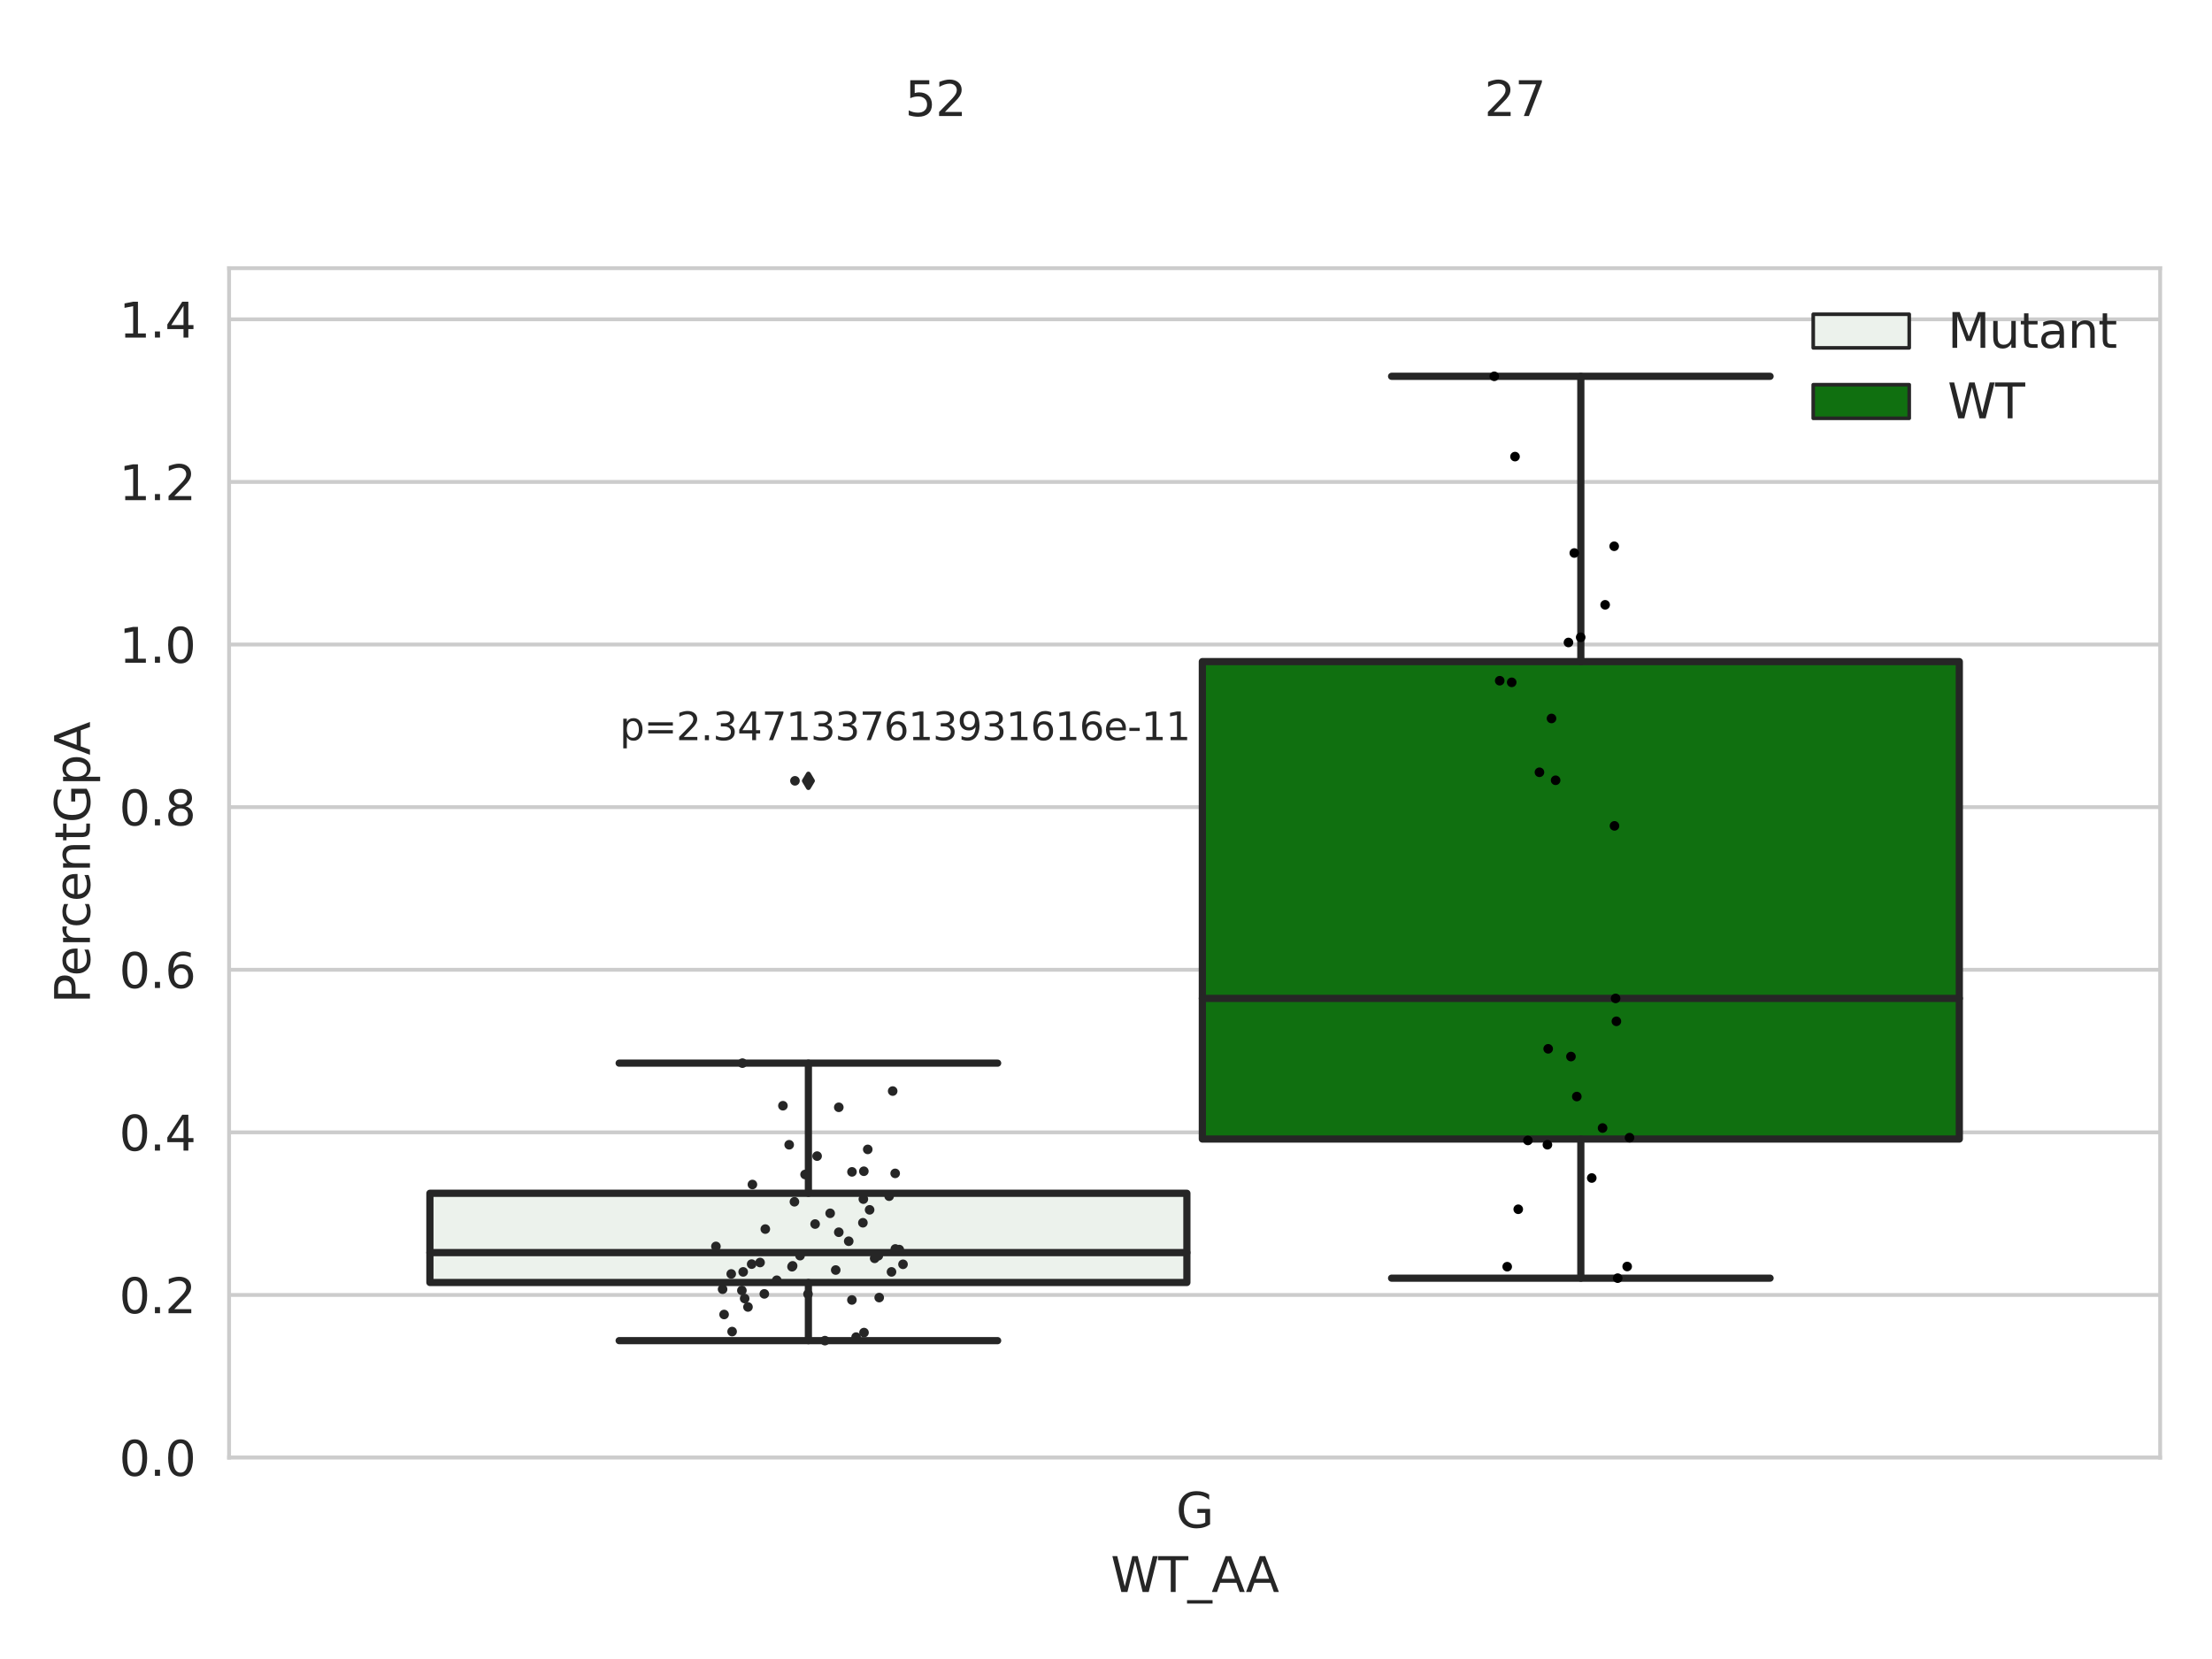 <?xml version="1.0" encoding="utf-8" standalone="no"?>
<!DOCTYPE svg PUBLIC "-//W3C//DTD SVG 1.1//EN"
  "http://www.w3.org/Graphics/SVG/1.1/DTD/svg11.dtd">
<svg xmlns:xlink="http://www.w3.org/1999/xlink" width="460.8pt" height="345.6pt" viewBox="0 0 460.8 345.6" xmlns="http://www.w3.org/2000/svg" version="1.1">
 <defs>
  <style type="text/css">*{stroke-linejoin: round; stroke-linecap: butt}</style>
 </defs>
 <g id="figure_1">
  <g id="patch_1">
   <path d="M 0 345.6 
L 460.8 345.6 
L 460.8 0 
L 0 0 
z
" style="fill: #ffffff"/>
  </g>
  <g id="axes_1">
   <g id="patch_2">
    <path d="M 47.72 303.64 
L 450 303.64 
L 450 55.866 
L 47.72 55.866 
z
" style="fill: #ffffff"/>
   </g>
   <g id="matplotlib.axis_1">
    <g id="xtick_1">
     <g id="text_1">
      <!-- G -->
      <g style="fill: #262626" transform="translate(244.986 318.238) scale(0.1 -0.1)">
       <defs>
        <path id="DejaVuSans-47" d="M 3809 666 
L 3809 1919 
L 2778 1919 
L 2778 2438 
L 4434 2438 
L 4434 434 
Q 4069 175 3628 42 
Q 3188 -91 2688 -91 
Q 1594 -91 976 548 
Q 359 1188 359 2328 
Q 359 3472 976 4111 
Q 1594 4750 2688 4750 
Q 3144 4750 3555 4637 
Q 3966 4525 4313 4306 
L 4313 3634 
Q 3963 3931 3569 4081 
Q 3175 4231 2741 4231 
Q 1884 4231 1454 3753 
Q 1025 3275 1025 2328 
Q 1025 1384 1454 906 
Q 1884 428 2741 428 
Q 3075 428 3337 486 
Q 3600 544 3809 666 
z
" transform="scale(0.016)"/>
       </defs>
       <use xlink:href="#DejaVuSans-47"/>
      </g>
     </g>
    </g>
    <g id="text_2">
     <!-- WT_AA -->
     <g style="fill: #262626" transform="translate(231.384 331.638) scale(0.1 -0.1)">
      <defs>
       <path id="DejaVuSans-57" d="M 213 4666 
L 850 4666 
L 1831 722 
L 2809 4666 
L 3519 4666 
L 4500 722 
L 5478 4666 
L 6119 4666 
L 4947 0 
L 4153 0 
L 3169 4050 
L 2175 0 
L 1381 0 
L 213 4666 
z
" transform="scale(0.016)"/>
       <path id="DejaVuSans-54" d="M -19 4666 
L 3928 4666 
L 3928 4134 
L 2272 4134 
L 2272 0 
L 1638 0 
L 1638 4134 
L -19 4134 
L -19 4666 
z
" transform="scale(0.016)"/>
       <path id="DejaVuSans-5f" d="M 3263 -1063 
L 3263 -1509 
L -63 -1509 
L -63 -1063 
L 3263 -1063 
z
" transform="scale(0.016)"/>
       <path id="DejaVuSans-41" d="M 2188 4044 
L 1331 1722 
L 3047 1722 
L 2188 4044 
z
M 1831 4666 
L 2547 4666 
L 4325 0 
L 3669 0 
L 3244 1197 
L 1141 1197 
L 716 0 
L 50 0 
L 1831 4666 
z
" transform="scale(0.016)"/>
      </defs>
      <use xlink:href="#DejaVuSans-57"/>
      <use xlink:href="#DejaVuSans-54" x="98.877"/>
      <use xlink:href="#DejaVuSans-5f" x="159.961"/>
      <use xlink:href="#DejaVuSans-41" x="209.961"/>
      <use xlink:href="#DejaVuSans-41" x="281.119"/>
     </g>
    </g>
   </g>
   <g id="matplotlib.axis_2">
    <g id="ytick_1">
     <g id="line2d_1">
      <path d="M 47.72 303.64 
L 450 303.64 
" clip-path="url(#p9a9bcfadb6)" style="fill: none; stroke: #cccccc; stroke-width: 0.8; stroke-linecap: round"/>
     </g>
     <g id="text_3">
      <!-- 0.0 -->
      <g style="fill: #262626" transform="translate(24.817 307.439) scale(0.1 -0.1)">
       <defs>
        <path id="DejaVuSans-30" d="M 2034 4250 
Q 1547 4250 1301 3770 
Q 1056 3291 1056 2328 
Q 1056 1369 1301 889 
Q 1547 409 2034 409 
Q 2525 409 2770 889 
Q 3016 1369 3016 2328 
Q 3016 3291 2770 3770 
Q 2525 4250 2034 4250 
z
M 2034 4750 
Q 2819 4750 3233 4129 
Q 3647 3509 3647 2328 
Q 3647 1150 3233 529 
Q 2819 -91 2034 -91 
Q 1250 -91 836 529 
Q 422 1150 422 2328 
Q 422 3509 836 4129 
Q 1250 4750 2034 4750 
z
" transform="scale(0.016)"/>
        <path id="DejaVuSans-2e" d="M 684 794 
L 1344 794 
L 1344 0 
L 684 0 
L 684 794 
z
" transform="scale(0.016)"/>
       </defs>
       <use xlink:href="#DejaVuSans-30"/>
       <use xlink:href="#DejaVuSans-2e" x="63.623"/>
       <use xlink:href="#DejaVuSans-30" x="95.41"/>
      </g>
     </g>
    </g>
    <g id="ytick_2">
     <g id="line2d_2">
      <path d="M 47.72 269.766 
L 450 269.766 
" clip-path="url(#p9a9bcfadb6)" style="fill: none; stroke: #cccccc; stroke-width: 0.8; stroke-linecap: round"/>
     </g>
     <g id="text_4">
      <!-- 0.2 -->
      <g style="fill: #262626" transform="translate(24.817 273.565) scale(0.1 -0.1)">
       <defs>
        <path id="DejaVuSans-32" d="M 1228 531 
L 3431 531 
L 3431 0 
L 469 0 
L 469 531 
Q 828 903 1448 1529 
Q 2069 2156 2228 2338 
Q 2531 2678 2651 2914 
Q 2772 3150 2772 3378 
Q 2772 3750 2511 3984 
Q 2250 4219 1831 4219 
Q 1534 4219 1204 4116 
Q 875 4013 500 3803 
L 500 4441 
Q 881 4594 1212 4672 
Q 1544 4750 1819 4750 
Q 2544 4750 2975 4387 
Q 3406 4025 3406 3419 
Q 3406 3131 3298 2873 
Q 3191 2616 2906 2266 
Q 2828 2175 2409 1742 
Q 1991 1309 1228 531 
z
" transform="scale(0.016)"/>
       </defs>
       <use xlink:href="#DejaVuSans-30"/>
       <use xlink:href="#DejaVuSans-2e" x="63.623"/>
       <use xlink:href="#DejaVuSans-32" x="95.41"/>
      </g>
     </g>
    </g>
    <g id="ytick_3">
     <g id="line2d_3">
      <path d="M 47.72 235.891 
L 450 235.891 
" clip-path="url(#p9a9bcfadb6)" style="fill: none; stroke: #cccccc; stroke-width: 0.8; stroke-linecap: round"/>
     </g>
     <g id="text_5">
      <!-- 0.4 -->
      <g style="fill: #262626" transform="translate(24.817 239.69) scale(0.1 -0.1)">
       <defs>
        <path id="DejaVuSans-34" d="M 2419 4116 
L 825 1625 
L 2419 1625 
L 2419 4116 
z
M 2253 4666 
L 3047 4666 
L 3047 1625 
L 3713 1625 
L 3713 1100 
L 3047 1100 
L 3047 0 
L 2419 0 
L 2419 1100 
L 313 1100 
L 313 1709 
L 2253 4666 
z
" transform="scale(0.016)"/>
       </defs>
       <use xlink:href="#DejaVuSans-30"/>
       <use xlink:href="#DejaVuSans-2e" x="63.623"/>
       <use xlink:href="#DejaVuSans-34" x="95.41"/>
      </g>
     </g>
    </g>
    <g id="ytick_4">
     <g id="line2d_4">
      <path d="M 47.72 202.017 
L 450 202.017 
" clip-path="url(#p9a9bcfadb6)" style="fill: none; stroke: #cccccc; stroke-width: 0.8; stroke-linecap: round"/>
     </g>
     <g id="text_6">
      <!-- 0.6 -->
      <g style="fill: #262626" transform="translate(24.817 205.816) scale(0.1 -0.1)">
       <defs>
        <path id="DejaVuSans-36" d="M 2113 2584 
Q 1688 2584 1439 2293 
Q 1191 2003 1191 1497 
Q 1191 994 1439 701 
Q 1688 409 2113 409 
Q 2538 409 2786 701 
Q 3034 994 3034 1497 
Q 3034 2003 2786 2293 
Q 2538 2584 2113 2584 
z
M 3366 4563 
L 3366 3988 
Q 3128 4100 2886 4159 
Q 2644 4219 2406 4219 
Q 1781 4219 1451 3797 
Q 1122 3375 1075 2522 
Q 1259 2794 1537 2939 
Q 1816 3084 2150 3084 
Q 2853 3084 3261 2657 
Q 3669 2231 3669 1497 
Q 3669 778 3244 343 
Q 2819 -91 2113 -91 
Q 1303 -91 875 529 
Q 447 1150 447 2328 
Q 447 3434 972 4092 
Q 1497 4750 2381 4750 
Q 2619 4750 2861 4703 
Q 3103 4656 3366 4563 
z
" transform="scale(0.016)"/>
       </defs>
       <use xlink:href="#DejaVuSans-30"/>
       <use xlink:href="#DejaVuSans-2e" x="63.623"/>
       <use xlink:href="#DejaVuSans-36" x="95.41"/>
      </g>
     </g>
    </g>
    <g id="ytick_5">
     <g id="line2d_5">
      <path d="M 47.72 168.142 
L 450 168.142 
" clip-path="url(#p9a9bcfadb6)" style="fill: none; stroke: #cccccc; stroke-width: 0.8; stroke-linecap: round"/>
     </g>
     <g id="text_7">
      <!-- 0.8 -->
      <g style="fill: #262626" transform="translate(24.817 171.941) scale(0.1 -0.1)">
       <defs>
        <path id="DejaVuSans-38" d="M 2034 2216 
Q 1584 2216 1326 1975 
Q 1069 1734 1069 1313 
Q 1069 891 1326 650 
Q 1584 409 2034 409 
Q 2484 409 2743 651 
Q 3003 894 3003 1313 
Q 3003 1734 2745 1975 
Q 2488 2216 2034 2216 
z
M 1403 2484 
Q 997 2584 770 2862 
Q 544 3141 544 3541 
Q 544 4100 942 4425 
Q 1341 4750 2034 4750 
Q 2731 4750 3128 4425 
Q 3525 4100 3525 3541 
Q 3525 3141 3298 2862 
Q 3072 2584 2669 2484 
Q 3125 2378 3379 2068 
Q 3634 1759 3634 1313 
Q 3634 634 3220 271 
Q 2806 -91 2034 -91 
Q 1263 -91 848 271 
Q 434 634 434 1313 
Q 434 1759 690 2068 
Q 947 2378 1403 2484 
z
M 1172 3481 
Q 1172 3119 1398 2916 
Q 1625 2713 2034 2713 
Q 2441 2713 2670 2916 
Q 2900 3119 2900 3481 
Q 2900 3844 2670 4047 
Q 2441 4250 2034 4250 
Q 1625 4250 1398 4047 
Q 1172 3844 1172 3481 
z
" transform="scale(0.016)"/>
       </defs>
       <use xlink:href="#DejaVuSans-30"/>
       <use xlink:href="#DejaVuSans-2e" x="63.623"/>
       <use xlink:href="#DejaVuSans-38" x="95.41"/>
      </g>
     </g>
    </g>
    <g id="ytick_6">
     <g id="line2d_6">
      <path d="M 47.72 134.268 
L 450 134.268 
" clip-path="url(#p9a9bcfadb6)" style="fill: none; stroke: #cccccc; stroke-width: 0.8; stroke-linecap: round"/>
     </g>
     <g id="text_8">
      <!-- 1.0 -->
      <g style="fill: #262626" transform="translate(24.817 138.067) scale(0.1 -0.1)">
       <defs>
        <path id="DejaVuSans-31" d="M 794 531 
L 1825 531 
L 1825 4091 
L 703 3866 
L 703 4441 
L 1819 4666 
L 2450 4666 
L 2450 531 
L 3481 531 
L 3481 0 
L 794 0 
L 794 531 
z
" transform="scale(0.016)"/>
       </defs>
       <use xlink:href="#DejaVuSans-31"/>
       <use xlink:href="#DejaVuSans-2e" x="63.623"/>
       <use xlink:href="#DejaVuSans-30" x="95.41"/>
      </g>
     </g>
    </g>
    <g id="ytick_7">
     <g id="line2d_7">
      <path d="M 47.72 100.393 
L 450 100.393 
" clip-path="url(#p9a9bcfadb6)" style="fill: none; stroke: #cccccc; stroke-width: 0.8; stroke-linecap: round"/>
     </g>
     <g id="text_9">
      <!-- 1.2 -->
      <g style="fill: #262626" transform="translate(24.817 104.192) scale(0.1 -0.1)">
       <use xlink:href="#DejaVuSans-31"/>
       <use xlink:href="#DejaVuSans-2e" x="63.623"/>
       <use xlink:href="#DejaVuSans-32" x="95.41"/>
      </g>
     </g>
    </g>
    <g id="ytick_8">
     <g id="line2d_8">
      <path d="M 47.72 66.519 
L 450 66.519 
" clip-path="url(#p9a9bcfadb6)" style="fill: none; stroke: #cccccc; stroke-width: 0.8; stroke-linecap: round"/>
     </g>
     <g id="text_10">
      <!-- 1.4 -->
      <g style="fill: #262626" transform="translate(24.817 70.318) scale(0.1 -0.1)">
       <use xlink:href="#DejaVuSans-31"/>
       <use xlink:href="#DejaVuSans-2e" x="63.623"/>
       <use xlink:href="#DejaVuSans-34" x="95.41"/>
      </g>
     </g>
    </g>
    <g id="text_11">
     <!-- PercentGpA -->
     <g style="fill: #262626" transform="translate(18.737 209.029) rotate(-90) scale(0.1 -0.1)">
      <defs>
       <path id="DejaVuSans-50" d="M 1259 4147 
L 1259 2394 
L 2053 2394 
Q 2494 2394 2734 2622 
Q 2975 2850 2975 3272 
Q 2975 3691 2734 3919 
Q 2494 4147 2053 4147 
L 1259 4147 
z
M 628 4666 
L 2053 4666 
Q 2838 4666 3239 4311 
Q 3641 3956 3641 3272 
Q 3641 2581 3239 2228 
Q 2838 1875 2053 1875 
L 1259 1875 
L 1259 0 
L 628 0 
L 628 4666 
z
" transform="scale(0.016)"/>
       <path id="DejaVuSans-65" d="M 3597 1894 
L 3597 1613 
L 953 1613 
Q 991 1019 1311 708 
Q 1631 397 2203 397 
Q 2534 397 2845 478 
Q 3156 559 3463 722 
L 3463 178 
Q 3153 47 2828 -22 
Q 2503 -91 2169 -91 
Q 1331 -91 842 396 
Q 353 884 353 1716 
Q 353 2575 817 3079 
Q 1281 3584 2069 3584 
Q 2775 3584 3186 3129 
Q 3597 2675 3597 1894 
z
M 3022 2063 
Q 3016 2534 2758 2815 
Q 2500 3097 2075 3097 
Q 1594 3097 1305 2825 
Q 1016 2553 972 2059 
L 3022 2063 
z
" transform="scale(0.016)"/>
       <path id="DejaVuSans-72" d="M 2631 2963 
Q 2534 3019 2420 3045 
Q 2306 3072 2169 3072 
Q 1681 3072 1420 2755 
Q 1159 2438 1159 1844 
L 1159 0 
L 581 0 
L 581 3500 
L 1159 3500 
L 1159 2956 
Q 1341 3275 1631 3429 
Q 1922 3584 2338 3584 
Q 2397 3584 2469 3576 
Q 2541 3569 2628 3553 
L 2631 2963 
z
" transform="scale(0.016)"/>
       <path id="DejaVuSans-63" d="M 3122 3366 
L 3122 2828 
Q 2878 2963 2633 3030 
Q 2388 3097 2138 3097 
Q 1578 3097 1268 2742 
Q 959 2388 959 1747 
Q 959 1106 1268 751 
Q 1578 397 2138 397 
Q 2388 397 2633 464 
Q 2878 531 3122 666 
L 3122 134 
Q 2881 22 2623 -34 
Q 2366 -91 2075 -91 
Q 1284 -91 818 406 
Q 353 903 353 1747 
Q 353 2603 823 3093 
Q 1294 3584 2113 3584 
Q 2378 3584 2631 3529 
Q 2884 3475 3122 3366 
z
" transform="scale(0.016)"/>
       <path id="DejaVuSans-6e" d="M 3513 2113 
L 3513 0 
L 2938 0 
L 2938 2094 
Q 2938 2591 2744 2837 
Q 2550 3084 2163 3084 
Q 1697 3084 1428 2787 
Q 1159 2491 1159 1978 
L 1159 0 
L 581 0 
L 581 3500 
L 1159 3500 
L 1159 2956 
Q 1366 3272 1645 3428 
Q 1925 3584 2291 3584 
Q 2894 3584 3203 3211 
Q 3513 2838 3513 2113 
z
" transform="scale(0.016)"/>
       <path id="DejaVuSans-74" d="M 1172 4494 
L 1172 3500 
L 2356 3500 
L 2356 3053 
L 1172 3053 
L 1172 1153 
Q 1172 725 1289 603 
Q 1406 481 1766 481 
L 2356 481 
L 2356 0 
L 1766 0 
Q 1100 0 847 248 
Q 594 497 594 1153 
L 594 3053 
L 172 3053 
L 172 3500 
L 594 3500 
L 594 4494 
L 1172 4494 
z
" transform="scale(0.016)"/>
       <path id="DejaVuSans-70" d="M 1159 525 
L 1159 -1331 
L 581 -1331 
L 581 3500 
L 1159 3500 
L 1159 2969 
Q 1341 3281 1617 3432 
Q 1894 3584 2278 3584 
Q 2916 3584 3314 3078 
Q 3713 2572 3713 1747 
Q 3713 922 3314 415 
Q 2916 -91 2278 -91 
Q 1894 -91 1617 61 
Q 1341 213 1159 525 
z
M 3116 1747 
Q 3116 2381 2855 2742 
Q 2594 3103 2138 3103 
Q 1681 3103 1420 2742 
Q 1159 2381 1159 1747 
Q 1159 1113 1420 752 
Q 1681 391 2138 391 
Q 2594 391 2855 752 
Q 3116 1113 3116 1747 
z
" transform="scale(0.016)"/>
      </defs>
      <use xlink:href="#DejaVuSans-50"/>
      <use xlink:href="#DejaVuSans-65" x="56.678"/>
      <use xlink:href="#DejaVuSans-72" x="118.201"/>
      <use xlink:href="#DejaVuSans-63" x="157.064"/>
      <use xlink:href="#DejaVuSans-65" x="212.045"/>
      <use xlink:href="#DejaVuSans-6e" x="273.568"/>
      <use xlink:href="#DejaVuSans-74" x="336.947"/>
      <use xlink:href="#DejaVuSans-47" x="376.156"/>
      <use xlink:href="#DejaVuSans-70" x="453.646"/>
      <use xlink:href="#DejaVuSans-41" x="517.123"/>
     </g>
    </g>
   </g>
   <g id="patch_3">
    <path d="M 89.557 267.165 
L 247.251 267.165 
L 247.251 248.58 
L 89.557 248.58 
L 89.557 267.165 
z
" clip-path="url(#p9a9bcfadb6)" style="fill: #ecf2ec; stroke: #262626; stroke-width: 1.5; stroke-linejoin: miter"/>
   </g>
   <g id="patch_4">
    <path d="M 250.469 237.285 
L 408.163 237.285 
L 408.163 137.822 
L 250.469 137.822 
L 250.469 237.285 
z
" clip-path="url(#p9a9bcfadb6)" style="fill: #107010; stroke: #262626; stroke-width: 1.5; stroke-linejoin: miter"/>
   </g>
   <g id="patch_5">
    <path d="M 248.86 303.64 
L 248.86 303.64 
L 248.86 303.64 
L 248.86 303.64 
z
" clip-path="url(#p9a9bcfadb6)" style="fill: #ecf2ec; stroke: #262626; stroke-width: 0.75; stroke-linejoin: miter"/>
   </g>
   <g id="patch_6">
    <path d="M 248.86 303.64 
L 248.86 303.64 
L 248.86 303.64 
L 248.86 303.64 
z
" clip-path="url(#p9a9bcfadb6)" style="fill: #107010; stroke: #262626; stroke-width: 0.75; stroke-linejoin: miter"/>
   </g>
   <g id="PathCollection_1"/>
   <g id="PathCollection_2"/>
   <g id="line2d_9">
    <path d="M 168.404 267.165 
L 168.404 279.28 
" clip-path="url(#p9a9bcfadb6)" style="fill: none; stroke: #262626; stroke-width: 1.5; stroke-linecap: round"/>
   </g>
   <g id="line2d_10">
    <path d="M 168.404 248.58 
L 168.404 221.472 
" clip-path="url(#p9a9bcfadb6)" style="fill: none; stroke: #262626; stroke-width: 1.5; stroke-linecap: round"/>
   </g>
   <g id="line2d_11">
    <path d="M 128.981 279.28 
L 207.827 279.28 
" clip-path="url(#p9a9bcfadb6)" style="fill: none; stroke: #262626; stroke-width: 1.5; stroke-linecap: round"/>
   </g>
   <g id="line2d_12">
    <path d="M 128.981 221.472 
L 207.827 221.472 
" clip-path="url(#p9a9bcfadb6)" style="fill: none; stroke: #262626; stroke-width: 1.5; stroke-linecap: round"/>
   </g>
   <g id="line2d_13">
    <defs>
     <path id="m647b0de782" d="M -0 1.414 
L 0.849 0 
L 0 -1.414 
L -0.849 -0 
z
" style="stroke: #262626; stroke-linejoin: miter"/>
    </defs>
    <g clip-path="url(#p9a9bcfadb6)">
     <use xlink:href="#m647b0de782" x="168.404" y="162.66" style="fill: #262626; stroke: #262626; stroke-linejoin: miter"/>
    </g>
   </g>
   <g id="line2d_14">
    <path d="M 329.316 237.285 
L 329.316 266.265 
" clip-path="url(#p9a9bcfadb6)" style="fill: none; stroke: #262626; stroke-width: 1.5; stroke-linecap: round"/>
   </g>
   <g id="line2d_15">
    <path d="M 329.316 137.822 
L 329.316 78.391 
" clip-path="url(#p9a9bcfadb6)" style="fill: none; stroke: #262626; stroke-width: 1.5; stroke-linecap: round"/>
   </g>
   <g id="line2d_16">
    <path d="M 289.893 266.265 
L 368.739 266.265 
" clip-path="url(#p9a9bcfadb6)" style="fill: none; stroke: #262626; stroke-width: 1.5; stroke-linecap: round"/>
   </g>
   <g id="line2d_17">
    <path d="M 289.893 78.391 
L 368.739 78.391 
" clip-path="url(#p9a9bcfadb6)" style="fill: none; stroke: #262626; stroke-width: 1.5; stroke-linecap: round"/>
   </g>
   <g id="line2d_18"/>
   <g id="line2d_19">
    <path d="M 89.557 260.942 
L 247.251 260.942 
" clip-path="url(#p9a9bcfadb6)" style="fill: none; stroke: #262626; stroke-width: 1.5; stroke-linecap: round"/>
   </g>
   <g id="line2d_20">
    <path d="M 250.469 207.985 
L 408.163 207.985 
" clip-path="url(#p9a9bcfadb6)" style="fill: none; stroke: #262626; stroke-width: 1.5; stroke-linecap: round"/>
   </g>
   <g id="patch_7">
    <path d="M 47.72 303.64 
L 47.72 55.866 
" style="fill: none; stroke: #cccccc; stroke-width: 0.8; stroke-linejoin: miter; stroke-linecap: square"/>
   </g>
   <g id="patch_8">
    <path d="M 450 303.64 
L 450 55.866 
" style="fill: none; stroke: #cccccc; stroke-width: 0.8; stroke-linejoin: miter; stroke-linecap: square"/>
   </g>
   <g id="patch_9">
    <path d="M 47.72 303.64 
L 450 303.64 
" style="fill: none; stroke: #cccccc; stroke-width: 0.8; stroke-linejoin: miter; stroke-linecap: square"/>
   </g>
   <g id="patch_10">
    <path d="M 47.72 55.866 
L 450 55.866 
" style="fill: none; stroke: #cccccc; stroke-width: 0.8; stroke-linejoin: miter; stroke-linecap: square"/>
   </g>
   <g id="PathCollection_3">
    <defs>
     <path id="C0_0_0edbac1025" d="M 0 1 
C 0.265 1 0.52 0.895 0.707 0.707 
C 0.895 0.52 1 0.265 1 -0 
C 1 -0.265 0.895 -0.52 0.707 -0.707 
C 0.52 -0.895 0.265 -1 0 -1 
C -0.265 -1 -0.52 -0.895 -0.707 -0.707 
C -0.895 -0.52 -1 -0.265 -1 0 
C -1 0.265 -0.895 0.52 -0.707 0.707 
C -0.52 0.895 -0.265 1 0 1 
z
"/>
    </defs>
    <g clip-path="url(#p9a9bcfadb6)">
     <use xlink:href="#C0_0_0edbac1025" x="156.583" y="263.339" style="fill: #262626"/>
    </g>
    <g clip-path="url(#p9a9bcfadb6)">
     <use xlink:href="#C0_0_0edbac1025" x="152.512" y="277.39" style="fill: #262626"/>
    </g>
    <g clip-path="url(#p9a9bcfadb6)">
     <use xlink:href="#C0_0_0edbac1025" x="169.802" y="254.992" style="fill: #262626"/>
    </g>
    <g clip-path="url(#p9a9bcfadb6)">
     <use xlink:href="#C0_0_0edbac1025" x="183.154" y="270.309" style="fill: #262626"/>
    </g>
    <g clip-path="url(#p9a9bcfadb6)">
     <use xlink:href="#C0_0_0edbac1025" x="150.843" y="273.832" style="fill: #262626"/>
    </g>
    <g clip-path="url(#p9a9bcfadb6)">
     <use xlink:href="#C0_0_0edbac1025" x="161.813" y="266.698" style="fill: #262626"/>
    </g>
    <g clip-path="url(#p9a9bcfadb6)">
     <use xlink:href="#C0_0_0edbac1025" x="154.817" y="264.959" style="fill: #262626"/>
    </g>
    <g clip-path="url(#p9a9bcfadb6)">
     <use xlink:href="#C0_0_0edbac1025" x="155.817" y="272.268" style="fill: #262626"/>
    </g>
    <g clip-path="url(#p9a9bcfadb6)">
     <use xlink:href="#C0_0_0edbac1025" x="185.962" y="227.288" style="fill: #262626"/>
    </g>
    <g clip-path="url(#p9a9bcfadb6)">
     <use xlink:href="#C0_0_0edbac1025" x="182.205" y="262.135" style="fill: #262626"/>
    </g>
    <g clip-path="url(#p9a9bcfadb6)">
     <use xlink:href="#C0_0_0edbac1025" x="170.217" y="240.838" style="fill: #262626"/>
    </g>
    <g clip-path="url(#p9a9bcfadb6)">
     <use xlink:href="#C0_0_0edbac1025" x="154.662" y="221.472" style="fill: #262626"/>
    </g>
    <g clip-path="url(#p9a9bcfadb6)">
     <use xlink:href="#C0_0_0edbac1025" x="172.937" y="252.753" style="fill: #262626"/>
    </g>
    <g clip-path="url(#p9a9bcfadb6)">
     <use xlink:href="#C0_0_0edbac1025" x="167.711" y="244.668" style="fill: #262626"/>
    </g>
    <g clip-path="url(#p9a9bcfadb6)">
     <use xlink:href="#C0_0_0edbac1025" x="188.112" y="263.377" style="fill: #262626"/>
    </g>
    <g clip-path="url(#p9a9bcfadb6)">
     <use xlink:href="#C0_0_0edbac1025" x="186.479" y="244.436" style="fill: #262626"/>
    </g>
    <g clip-path="url(#p9a9bcfadb6)">
     <use xlink:href="#C0_0_0edbac1025" x="152.329" y="265.385" style="fill: #262626"/>
    </g>
    <g clip-path="url(#p9a9bcfadb6)">
     <use xlink:href="#C0_0_0edbac1025" x="187.333" y="260.309" style="fill: #262626"/>
    </g>
    <g clip-path="url(#p9a9bcfadb6)">
     <use xlink:href="#C0_0_0edbac1025" x="159.427" y="256.039" style="fill: #262626"/>
    </g>
    <g clip-path="url(#p9a9bcfadb6)">
     <use xlink:href="#C0_0_0edbac1025" x="149.14" y="259.648" style="fill: #262626"/>
    </g>
    <g clip-path="url(#p9a9bcfadb6)">
     <use xlink:href="#C0_0_0edbac1025" x="154.547" y="268.827" style="fill: #262626"/>
    </g>
    <g clip-path="url(#p9a9bcfadb6)">
     <use xlink:href="#C0_0_0edbac1025" x="181.157" y="252.032" style="fill: #262626"/>
    </g>
    <g clip-path="url(#p9a9bcfadb6)">
     <use xlink:href="#C0_0_0edbac1025" x="174.736" y="230.67" style="fill: #262626"/>
    </g>
    <g clip-path="url(#p9a9bcfadb6)">
     <use xlink:href="#C0_0_0edbac1025" x="179.988" y="277.601" style="fill: #262626"/>
    </g>
    <g clip-path="url(#p9a9bcfadb6)">
     <use xlink:href="#C0_0_0edbac1025" x="178.344" y="278.543" style="fill: #262626"/>
    </g>
    <g clip-path="url(#p9a9bcfadb6)">
     <use xlink:href="#C0_0_0edbac1025" x="164.4" y="238.475" style="fill: #262626"/>
    </g>
    <g clip-path="url(#p9a9bcfadb6)">
     <use xlink:href="#C0_0_0edbac1025" x="171.848" y="279.28" style="fill: #262626"/>
    </g>
    <g clip-path="url(#p9a9bcfadb6)">
     <use xlink:href="#C0_0_0edbac1025" x="179.757" y="254.724" style="fill: #262626"/>
    </g>
    <g clip-path="url(#p9a9bcfadb6)">
     <use xlink:href="#C0_0_0edbac1025" x="165.495" y="250.35" style="fill: #262626"/>
    </g>
    <g clip-path="url(#p9a9bcfadb6)">
     <use xlink:href="#C0_0_0edbac1025" x="166.663" y="261.575" style="fill: #262626"/>
    </g>
    <g clip-path="url(#p9a9bcfadb6)">
     <use xlink:href="#C0_0_0edbac1025" x="159.221" y="269.538" style="fill: #262626"/>
    </g>
    <g clip-path="url(#p9a9bcfadb6)">
     <use xlink:href="#C0_0_0edbac1025" x="179.853" y="249.797" style="fill: #262626"/>
    </g>
    <g clip-path="url(#p9a9bcfadb6)">
     <use xlink:href="#C0_0_0edbac1025" x="174.096" y="264.572" style="fill: #262626"/>
    </g>
    <g clip-path="url(#p9a9bcfadb6)">
     <use xlink:href="#C0_0_0edbac1025" x="150.53" y="268.567" style="fill: #262626"/>
    </g>
    <g clip-path="url(#p9a9bcfadb6)">
     <use xlink:href="#C0_0_0edbac1025" x="182.97" y="261.59" style="fill: #262626"/>
    </g>
    <g clip-path="url(#p9a9bcfadb6)">
     <use xlink:href="#C0_0_0edbac1025" x="174.738" y="256.694" style="fill: #262626"/>
    </g>
    <g clip-path="url(#p9a9bcfadb6)">
     <use xlink:href="#C0_0_0edbac1025" x="176.805" y="258.568" style="fill: #262626"/>
    </g>
    <g clip-path="url(#p9a9bcfadb6)">
     <use xlink:href="#C0_0_0edbac1025" x="177.483" y="244.121" style="fill: #262626"/>
    </g>
    <g clip-path="url(#p9a9bcfadb6)">
     <use xlink:href="#C0_0_0edbac1025" x="158.336" y="263.006" style="fill: #262626"/>
    </g>
    <g clip-path="url(#p9a9bcfadb6)">
     <use xlink:href="#C0_0_0edbac1025" x="156.742" y="246.755" style="fill: #262626"/>
    </g>
    <g clip-path="url(#p9a9bcfadb6)">
     <use xlink:href="#C0_0_0edbac1025" x="177.467" y="270.807" style="fill: #262626"/>
    </g>
    <g clip-path="url(#p9a9bcfadb6)">
     <use xlink:href="#C0_0_0edbac1025" x="179.953" y="243.989" style="fill: #262626"/>
    </g>
    <g clip-path="url(#p9a9bcfadb6)">
     <use xlink:href="#C0_0_0edbac1025" x="165.12" y="263.699" style="fill: #262626"/>
    </g>
    <g clip-path="url(#p9a9bcfadb6)">
     <use xlink:href="#C0_0_0edbac1025" x="165.605" y="162.66" style="fill: #262626"/>
    </g>
    <g clip-path="url(#p9a9bcfadb6)">
     <use xlink:href="#C0_0_0edbac1025" x="185.716" y="264.958" style="fill: #262626"/>
    </g>
    <g clip-path="url(#p9a9bcfadb6)">
     <use xlink:href="#C0_0_0edbac1025" x="186.513" y="260.179" style="fill: #262626"/>
    </g>
    <g clip-path="url(#p9a9bcfadb6)">
     <use xlink:href="#C0_0_0edbac1025" x="180.767" y="239.439" style="fill: #262626"/>
    </g>
    <g clip-path="url(#p9a9bcfadb6)">
     <use xlink:href="#C0_0_0edbac1025" x="164.993" y="263.884" style="fill: #262626"/>
    </g>
    <g clip-path="url(#p9a9bcfadb6)">
     <use xlink:href="#C0_0_0edbac1025" x="185.227" y="249.188" style="fill: #262626"/>
    </g>
    <g clip-path="url(#p9a9bcfadb6)">
     <use xlink:href="#C0_0_0edbac1025" x="163.097" y="230.342" style="fill: #262626"/>
    </g>
    <g clip-path="url(#p9a9bcfadb6)">
     <use xlink:href="#C0_0_0edbac1025" x="155.127" y="270.51" style="fill: #262626"/>
    </g>
    <g clip-path="url(#p9a9bcfadb6)">
     <use xlink:href="#C0_0_0edbac1025" x="168.321" y="269.57" style="fill: #262626"/>
    </g>
   </g>
   <g id="PathCollection_4">
    <defs>
     <path id="C1_0_b951ab0530" d="M 0 1 
C 0.265 1 0.52 0.895 0.707 0.707 
C 0.895 0.52 1 0.265 1 -0 
C 1 -0.265 0.895 -0.52 0.707 -0.707 
C 0.52 -0.895 0.265 -1 0 -1 
C -0.265 -1 -0.52 -0.895 -0.707 -0.707 
C -0.895 -0.52 -1 -0.265 -1 0 
C -1 0.265 -0.895 0.52 -0.707 0.707 
C -0.52 0.895 -0.265 1 0 1 
z
"/>
    </defs>
    <g clip-path="url(#p9a9bcfadb6)">
     <use xlink:href="#C1_0_b951ab0530" x="314.916" y="142.143"/>
    </g>
    <g clip-path="url(#p9a9bcfadb6)">
     <use xlink:href="#C1_0_b951ab0530" x="334.38" y="125.993"/>
    </g>
    <g clip-path="url(#p9a9bcfadb6)">
     <use xlink:href="#C1_0_b951ab0530" x="327.957" y="115.201"/>
    </g>
    <g clip-path="url(#p9a9bcfadb6)">
     <use xlink:href="#C1_0_b951ab0530" x="323.207" y="149.67"/>
    </g>
    <g clip-path="url(#p9a9bcfadb6)">
     <use xlink:href="#C1_0_b951ab0530" x="311.281" y="78.391"/>
    </g>
    <g clip-path="url(#p9a9bcfadb6)">
     <use xlink:href="#C1_0_b951ab0530" x="313.978" y="263.875"/>
    </g>
    <g clip-path="url(#p9a9bcfadb6)">
     <use xlink:href="#C1_0_b951ab0530" x="338.97" y="263.835"/>
    </g>
    <g clip-path="url(#p9a9bcfadb6)">
     <use xlink:href="#C1_0_b951ab0530" x="316.278" y="251.911"/>
    </g>
    <g clip-path="url(#p9a9bcfadb6)">
     <use xlink:href="#C1_0_b951ab0530" x="328.476" y="228.431"/>
    </g>
    <g clip-path="url(#p9a9bcfadb6)">
     <use xlink:href="#C1_0_b951ab0530" x="329.285" y="132.761"/>
    </g>
    <g clip-path="url(#p9a9bcfadb6)">
     <use xlink:href="#C1_0_b951ab0530" x="315.607" y="95.116"/>
    </g>
    <g clip-path="url(#p9a9bcfadb6)">
     <use xlink:href="#C1_0_b951ab0530" x="333.844" y="234.987"/>
    </g>
    <g clip-path="url(#p9a9bcfadb6)">
     <use xlink:href="#C1_0_b951ab0530" x="326.74" y="133.838"/>
    </g>
    <g clip-path="url(#p9a9bcfadb6)">
     <use xlink:href="#C1_0_b951ab0530" x="336.327" y="172.044"/>
    </g>
    <g clip-path="url(#p9a9bcfadb6)">
     <use xlink:href="#C1_0_b951ab0530" x="339.459" y="236.998"/>
    </g>
    <g clip-path="url(#p9a9bcfadb6)">
     <use xlink:href="#C1_0_b951ab0530" x="336.265" y="113.794"/>
    </g>
    <g clip-path="url(#p9a9bcfadb6)">
     <use xlink:href="#C1_0_b951ab0530" x="327.259" y="220.1"/>
    </g>
    <g clip-path="url(#p9a9bcfadb6)">
     <use xlink:href="#C1_0_b951ab0530" x="336.725" y="212.757"/>
    </g>
    <g clip-path="url(#p9a9bcfadb6)">
     <use xlink:href="#C1_0_b951ab0530" x="312.419" y="141.805"/>
    </g>
    <g clip-path="url(#p9a9bcfadb6)">
     <use xlink:href="#C1_0_b951ab0530" x="336.993" y="266.265"/>
    </g>
    <g clip-path="url(#p9a9bcfadb6)">
     <use xlink:href="#C1_0_b951ab0530" x="331.592" y="245.404"/>
    </g>
    <g clip-path="url(#p9a9bcfadb6)">
     <use xlink:href="#C1_0_b951ab0530" x="324.064" y="162.544"/>
    </g>
    <g clip-path="url(#p9a9bcfadb6)">
     <use xlink:href="#C1_0_b951ab0530" x="322.355" y="238.469"/>
    </g>
    <g clip-path="url(#p9a9bcfadb6)">
     <use xlink:href="#C1_0_b951ab0530" x="322.514" y="218.489"/>
    </g>
    <g clip-path="url(#p9a9bcfadb6)">
     <use xlink:href="#C1_0_b951ab0530" x="318.286" y="237.571"/>
    </g>
    <g clip-path="url(#p9a9bcfadb6)">
     <use xlink:href="#C1_0_b951ab0530" x="320.697" y="160.879"/>
    </g>
    <g clip-path="url(#p9a9bcfadb6)">
     <use xlink:href="#C1_0_b951ab0530" x="336.559" y="207.985"/>
    </g>
   </g>
   <g id="text_12">
    <!-- 52 -->
    <g style="fill: #262626" transform="translate(188.518 24.176) scale(0.1 -0.1)">
     <defs>
      <path id="DejaVuSans-35" d="M 691 4666 
L 3169 4666 
L 3169 4134 
L 1269 4134 
L 1269 2991 
Q 1406 3038 1543 3061 
Q 1681 3084 1819 3084 
Q 2600 3084 3056 2656 
Q 3513 2228 3513 1497 
Q 3513 744 3044 326 
Q 2575 -91 1722 -91 
Q 1428 -91 1123 -41 
Q 819 9 494 109 
L 494 744 
Q 775 591 1075 516 
Q 1375 441 1709 441 
Q 2250 441 2565 725 
Q 2881 1009 2881 1497 
Q 2881 1984 2565 2268 
Q 2250 2553 1709 2553 
Q 1456 2553 1204 2497 
Q 953 2441 691 2322 
L 691 4666 
z
" transform="scale(0.016)"/>
     </defs>
     <use xlink:href="#DejaVuSans-35"/>
     <use xlink:href="#DejaVuSans-32" x="63.623"/>
    </g>
   </g>
   <g id="text_13">
    <!-- p=2.3471337613931616e-11 -->
    <g style="fill: #262626" transform="translate(129.096 154.191) scale(0.08 -0.08)">
     <defs>
      <path id="DejaVuSans-3d" d="M 678 2906 
L 4684 2906 
L 4684 2381 
L 678 2381 
L 678 2906 
z
M 678 1631 
L 4684 1631 
L 4684 1100 
L 678 1100 
L 678 1631 
z
" transform="scale(0.016)"/>
      <path id="DejaVuSans-33" d="M 2597 2516 
Q 3050 2419 3304 2112 
Q 3559 1806 3559 1356 
Q 3559 666 3084 287 
Q 2609 -91 1734 -91 
Q 1441 -91 1130 -33 
Q 819 25 488 141 
L 488 750 
Q 750 597 1062 519 
Q 1375 441 1716 441 
Q 2309 441 2620 675 
Q 2931 909 2931 1356 
Q 2931 1769 2642 2001 
Q 2353 2234 1838 2234 
L 1294 2234 
L 1294 2753 
L 1863 2753 
Q 2328 2753 2575 2939 
Q 2822 3125 2822 3475 
Q 2822 3834 2567 4026 
Q 2313 4219 1838 4219 
Q 1578 4219 1281 4162 
Q 984 4106 628 3988 
L 628 4550 
Q 988 4650 1302 4700 
Q 1616 4750 1894 4750 
Q 2613 4750 3031 4423 
Q 3450 4097 3450 3541 
Q 3450 3153 3228 2886 
Q 3006 2619 2597 2516 
z
" transform="scale(0.016)"/>
      <path id="DejaVuSans-37" d="M 525 4666 
L 3525 4666 
L 3525 4397 
L 1831 0 
L 1172 0 
L 2766 4134 
L 525 4134 
L 525 4666 
z
" transform="scale(0.016)"/>
      <path id="DejaVuSans-39" d="M 703 97 
L 703 672 
Q 941 559 1184 500 
Q 1428 441 1663 441 
Q 2288 441 2617 861 
Q 2947 1281 2994 2138 
Q 2813 1869 2534 1725 
Q 2256 1581 1919 1581 
Q 1219 1581 811 2004 
Q 403 2428 403 3163 
Q 403 3881 828 4315 
Q 1253 4750 1959 4750 
Q 2769 4750 3195 4129 
Q 3622 3509 3622 2328 
Q 3622 1225 3098 567 
Q 2575 -91 1691 -91 
Q 1453 -91 1209 -44 
Q 966 3 703 97 
z
M 1959 2075 
Q 2384 2075 2632 2365 
Q 2881 2656 2881 3163 
Q 2881 3666 2632 3958 
Q 2384 4250 1959 4250 
Q 1534 4250 1286 3958 
Q 1038 3666 1038 3163 
Q 1038 2656 1286 2365 
Q 1534 2075 1959 2075 
z
" transform="scale(0.016)"/>
      <path id="DejaVuSans-2d" d="M 313 2009 
L 1997 2009 
L 1997 1497 
L 313 1497 
L 313 2009 
z
" transform="scale(0.016)"/>
     </defs>
     <use xlink:href="#DejaVuSans-70"/>
     <use xlink:href="#DejaVuSans-3d" x="63.477"/>
     <use xlink:href="#DejaVuSans-32" x="147.266"/>
     <use xlink:href="#DejaVuSans-2e" x="210.889"/>
     <use xlink:href="#DejaVuSans-33" x="242.676"/>
     <use xlink:href="#DejaVuSans-34" x="306.299"/>
     <use xlink:href="#DejaVuSans-37" x="369.922"/>
     <use xlink:href="#DejaVuSans-31" x="433.545"/>
     <use xlink:href="#DejaVuSans-33" x="497.168"/>
     <use xlink:href="#DejaVuSans-33" x="560.791"/>
     <use xlink:href="#DejaVuSans-37" x="624.414"/>
     <use xlink:href="#DejaVuSans-36" x="688.037"/>
     <use xlink:href="#DejaVuSans-31" x="751.66"/>
     <use xlink:href="#DejaVuSans-33" x="815.283"/>
     <use xlink:href="#DejaVuSans-39" x="878.906"/>
     <use xlink:href="#DejaVuSans-33" x="942.529"/>
     <use xlink:href="#DejaVuSans-31" x="1006.152"/>
     <use xlink:href="#DejaVuSans-36" x="1069.775"/>
     <use xlink:href="#DejaVuSans-31" x="1133.398"/>
     <use xlink:href="#DejaVuSans-36" x="1197.021"/>
     <use xlink:href="#DejaVuSans-65" x="1260.645"/>
     <use xlink:href="#DejaVuSans-2d" x="1322.168"/>
     <use xlink:href="#DejaVuSans-31" x="1358.252"/>
     <use xlink:href="#DejaVuSans-31" x="1421.875"/>
    </g>
   </g>
   <g id="text_14">
    <!-- 27 -->
    <g style="fill: #262626" transform="translate(309.202 24.176) scale(0.1 -0.1)">
     <use xlink:href="#DejaVuSans-32"/>
     <use xlink:href="#DejaVuSans-37" x="63.623"/>
    </g>
   </g>
   <g id="legend_1">
    <g id="patch_11">
     <path d="M 377.728 72.464 
L 397.728 72.464 
L 397.728 65.464 
L 377.728 65.464 
z
" style="fill: #ecf2ec; stroke: #262626; stroke-width: 0.75; stroke-linejoin: miter"/>
    </g>
    <g id="text_15">
     <!-- Mutant -->
     <g style="fill: #262626" transform="translate(405.728 72.464) scale(0.1 -0.1)">
      <defs>
       <path id="DejaVuSans-4d" d="M 628 4666 
L 1569 4666 
L 2759 1491 
L 3956 4666 
L 4897 4666 
L 4897 0 
L 4281 0 
L 4281 4097 
L 3078 897 
L 2444 897 
L 1241 4097 
L 1241 0 
L 628 0 
L 628 4666 
z
" transform="scale(0.016)"/>
       <path id="DejaVuSans-75" d="M 544 1381 
L 544 3500 
L 1119 3500 
L 1119 1403 
Q 1119 906 1312 657 
Q 1506 409 1894 409 
Q 2359 409 2629 706 
Q 2900 1003 2900 1516 
L 2900 3500 
L 3475 3500 
L 3475 0 
L 2900 0 
L 2900 538 
Q 2691 219 2414 64 
Q 2138 -91 1772 -91 
Q 1169 -91 856 284 
Q 544 659 544 1381 
z
M 1991 3584 
L 1991 3584 
z
" transform="scale(0.016)"/>
       <path id="DejaVuSans-61" d="M 2194 1759 
Q 1497 1759 1228 1600 
Q 959 1441 959 1056 
Q 959 750 1161 570 
Q 1363 391 1709 391 
Q 2188 391 2477 730 
Q 2766 1069 2766 1631 
L 2766 1759 
L 2194 1759 
z
M 3341 1997 
L 3341 0 
L 2766 0 
L 2766 531 
Q 2569 213 2275 61 
Q 1981 -91 1556 -91 
Q 1019 -91 701 211 
Q 384 513 384 1019 
Q 384 1609 779 1909 
Q 1175 2209 1959 2209 
L 2766 2209 
L 2766 2266 
Q 2766 2663 2505 2880 
Q 2244 3097 1772 3097 
Q 1472 3097 1187 3025 
Q 903 2953 641 2809 
L 641 3341 
Q 956 3463 1253 3523 
Q 1550 3584 1831 3584 
Q 2591 3584 2966 3190 
Q 3341 2797 3341 1997 
z
" transform="scale(0.016)"/>
      </defs>
      <use xlink:href="#DejaVuSans-4d"/>
      <use xlink:href="#DejaVuSans-75" x="86.279"/>
      <use xlink:href="#DejaVuSans-74" x="149.658"/>
      <use xlink:href="#DejaVuSans-61" x="188.867"/>
      <use xlink:href="#DejaVuSans-6e" x="250.146"/>
      <use xlink:href="#DejaVuSans-74" x="313.525"/>
     </g>
    </g>
    <g id="patch_12">
     <path d="M 377.728 87.142 
L 397.728 87.142 
L 397.728 80.142 
L 377.728 80.142 
z
" style="fill: #107010; stroke: #262626; stroke-width: 0.75; stroke-linejoin: miter"/>
    </g>
    <g id="text_16">
     <!-- WT -->
     <g style="fill: #262626" transform="translate(405.728 87.142) scale(0.1 -0.1)">
      <use xlink:href="#DejaVuSans-57"/>
      <use xlink:href="#DejaVuSans-54" x="98.877"/>
     </g>
    </g>
   </g>
  </g>
 </g>
 <defs>
  <clipPath id="p9a9bcfadb6">
   <rect x="47.72" y="55.866" width="402.28" height="247.774"/>
  </clipPath>
 </defs>
</svg>
